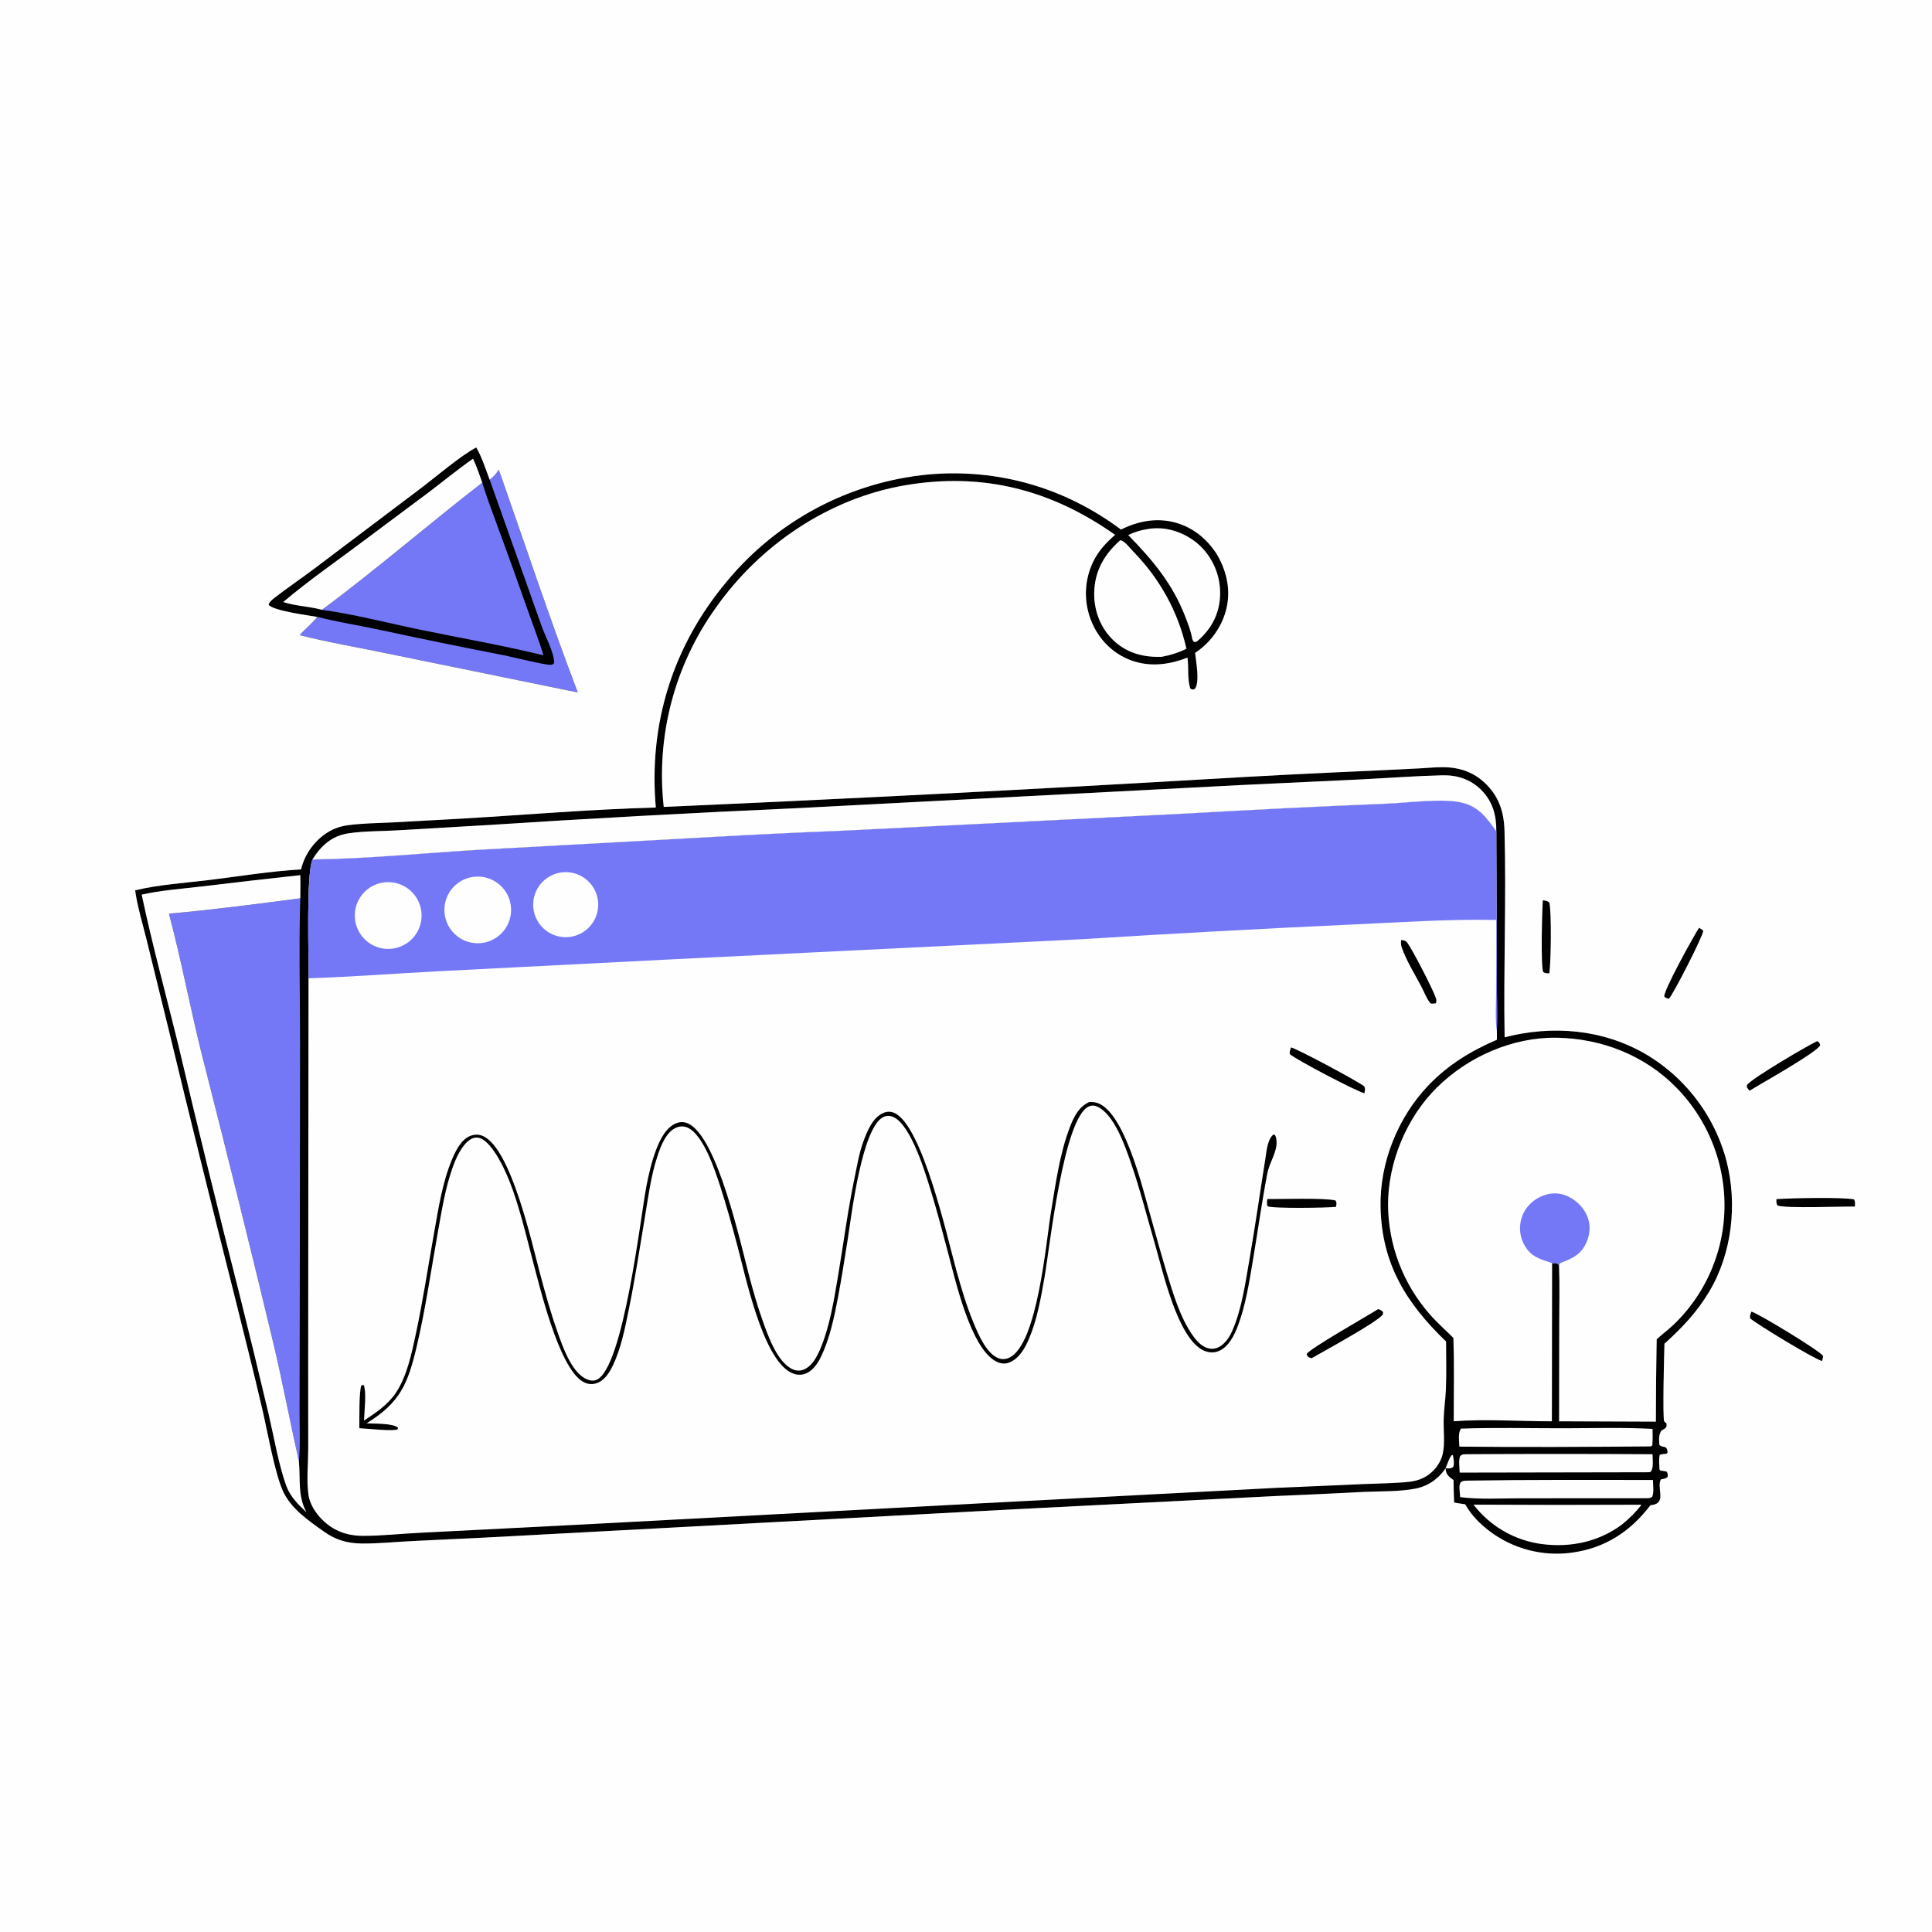 <?xml version="1.0" encoding="utf-8" ?>
<svg xmlns="http://www.w3.org/2000/svg" xmlns:xlink="http://www.w3.org/1999/xlink" width="1024" height="1024">
	<rect width="100%" height="100%" fill="#333333" stroke="none"/>
	<g>
		<path d="M347.597 427.999C343.714 383.834 356.468 342.7 384.909 308.552Q386.145 307.047 387.417 305.573Q388.69 304.099 389.998 302.656Q391.306 301.214 392.65 299.804Q393.993 298.395 395.371 297.018Q396.748 295.642 398.16 294.3Q399.571 292.958 401.015 291.652Q402.458 290.345 403.934 289.074Q405.41 287.804 406.916 286.57Q408.422 285.336 409.959 284.139Q411.495 282.942 413.06 281.784Q414.626 280.625 416.219 279.506Q417.812 278.386 419.433 277.307Q421.053 276.227 422.7 275.187Q424.346 274.147 426.018 273.148Q427.689 272.149 429.385 271.192Q431.081 270.235 432.8 269.319Q434.518 268.404 436.259 267.531Q438 266.658 439.762 265.829Q441.523 264.999 443.305 264.213Q445.087 263.427 446.887 262.685Q448.687 261.943 450.506 261.246Q452.324 260.548 454.159 259.896Q455.993 259.244 457.844 258.637Q459.694 258.03 461.559 257.468Q463.423 256.907 465.301 256.392Q467.179 255.877 469.069 255.408Q470.959 254.939 472.86 254.517Q474.761 254.095 476.672 253.719Q478.583 253.344 480.502 253.016Q482.422 252.688 484.349 252.407Q486.276 252.127 488.209 251.894Q490.143 251.66 492.081 251.475C529.059 248.213 564.464 258.491 594.16 280.685C603.735 275.846 614.356 274.068 624.721 277.502C633.505 280.412 640.538 286.559 645.315 294.393C650.458 303.441 652.502 313.502 649.741 323.719Q649.504 324.569 649.229 325.408Q648.954 326.246 648.642 327.072Q648.329 327.897 647.98 328.708Q647.631 329.518 647.246 330.312Q646.861 331.106 646.44 331.882Q646.02 332.658 645.565 333.414Q645.11 334.171 644.622 334.906Q644.133 335.641 643.612 336.353Q643.092 337.066 642.539 337.754Q641.987 338.442 641.404 339.105Q640.821 339.768 640.21 340.404Q639.598 341.04 638.958 341.648Q638.318 342.256 637.652 342.834Q636.985 343.413 636.293 343.961Q635.602 344.509 634.886 345.025Q634.17 345.541 633.432 346.025C633.881 350.592 636.067 361.475 633.281 365.166C632.071 365.588 632.141 365.555 630.96 365.036C629.192 360.245 630.12 353.702 629.392 348.543C618.8 352.679 607.845 353.826 597.215 349.066C588.158 345.01 581.399 337.325 577.989 328.064Q577.651 327.159 577.359 326.239Q577.068 325.318 576.822 324.384Q576.576 323.451 576.377 322.506Q576.179 321.561 576.027 320.607Q575.876 319.653 575.773 318.693Q575.669 317.733 575.614 316.769Q575.558 315.805 575.551 314.839Q575.544 313.873 575.585 312.909Q575.626 311.944 575.715 310.982Q575.804 310.021 575.941 309.065Q576.078 308.109 576.263 307.161Q576.448 306.213 576.679 305.276Q576.911 304.338 577.189 303.414Q577.468 302.489 577.792 301.579Q578.116 300.669 578.485 299.777Q578.854 298.885 579.267 298.012C582.044 292.121 586.167 287.703 591.047 283.49C557.216 259.637 520.992 250.161 479.704 257.215C439.273 264.122 402.797 288.869 379.346 322.198Q378.331 323.614 377.349 325.053Q376.366 326.491 375.417 327.952Q374.468 329.413 373.553 330.896Q372.637 332.378 371.756 333.881Q370.875 335.384 370.028 336.906Q369.182 338.429 368.37 339.97Q367.559 341.512 366.783 343.072Q366.007 344.632 365.267 346.209Q364.527 347.786 363.823 349.38Q363.119 350.973 362.452 352.583Q361.785 354.192 361.155 355.816Q360.525 357.441 359.932 359.079Q359.34 360.717 358.785 362.369Q358.23 364.02 357.713 365.684Q357.196 367.347 356.717 369.023Q356.238 370.698 355.798 372.383Q355.358 374.069 354.956 375.764Q354.555 377.459 354.192 379.163Q353.829 380.867 353.506 382.579Q353.182 384.291 352.898 386.01Q352.614 387.729 352.369 389.454Q352.124 391.179 351.919 392.909Q351.714 394.639 351.548 396.373Q351.383 398.107 351.257 399.845Q351.131 401.582 351.045 403.322Q350.959 405.062 350.913 406.804Q350.867 408.546 350.861 410.288Q350.855 412.03 350.889 413.772Q350.922 415.514 350.996 417.254Q351.07 418.995 351.183 420.733Q351.297 422.472 351.45 424.207Q351.603 425.943 351.796 427.674Q495.201 421.407 638.5 413.039Q682.803 410.411 727.142 408.493L752.33 407.257C757.386 406.988 762.659 406.405 767.714 406.735C774.903 407.204 781.422 409.78 786.728 414.707C794.336 421.77 797.135 430.113 797.417 440.337C798.421 476.766 796.827 513.35 797.482 549.796C822.851 543.24 849.64 545.475 872.5 558.866Q873.475 559.445 874.435 560.048Q875.396 560.651 876.341 561.278Q877.286 561.904 878.217 562.553Q879.146 563.201 880.06 563.873Q880.974 564.544 881.872 565.237Q882.769 565.931 883.649 566.646Q884.53 567.36 885.392 568.097Q886.255 568.833 887.099 569.589Q887.944 570.346 888.77 571.123Q889.596 571.901 890.402 572.698Q891.209 573.494 891.996 574.311Q892.783 575.127 893.55 575.962Q894.318 576.797 895.064 577.651Q895.811 578.505 896.536 579.376Q897.262 580.248 897.966 581.136Q898.67 582.025 899.353 582.931Q900.035 583.837 900.695 584.759Q901.356 585.681 901.993 586.618Q902.631 587.556 903.245 588.509Q903.86 589.462 904.451 590.43Q905.043 591.397 905.61 592.379Q906.178 593.361 906.722 594.356Q907.265 595.351 907.785 596.359Q908.304 597.367 908.798 598.388Q909.293 599.408 909.763 600.44Q910.232 601.473 910.677 602.516Q911.121 603.559 911.541 604.613Q911.96 605.667 912.353 606.73Q912.746 607.794 913.114 608.867Q913.481 609.939 913.822 611.021Q914.163 612.102 914.478 613.192Q914.793 614.281 915.081 615.378C920.914 638.203 918.074 664.16 905.934 684.557C899.427 695.492 891.545 703.72 882.205 712.189C882.02 716.764 881.139 752.032 882.075 753.35C882.224 753.559 883.056 754.259 883.274 754.446C883.356 755.493 883.55 756.025 882.743 756.855C882.224 757.389 881.27 757.834 880.621 758.216C879.048 760.611 879.296 763.067 879.505 765.824C881.813 767.87 883.331 765.513 883.895 769.747L883.275 770.535C881.998 770.614 880.89 770.67 879.679 771.138C879.135 773.629 879.443 776.232 879.564 778.763L880.068 779.476L880.963 779.545C881.823 779.615 882.58 779.772 883.41 780.018C884.037 781.108 883.955 781.414 883.915 782.692C883 783.765 881.648 783.831 880.335 784.098C878.028 788.063 882.832 795.584 877.004 797.389C876.289 797.61 875.492 797.704 874.753 797.817C864.138 811.758 850.766 820.519 833.182 822.931Q831.754 823.129 830.318 823.256Q828.882 823.384 827.441 823.442Q826.001 823.499 824.559 823.486Q823.118 823.473 821.679 823.39Q820.239 823.307 818.806 823.153Q817.372 823 815.948 822.777Q814.524 822.554 813.112 822.261Q811.7 821.969 810.305 821.608Q808.909 821.247 807.533 820.818Q806.156 820.389 804.802 819.894Q803.448 819.398 802.12 818.837Q800.792 818.276 799.493 817.651Q798.194 817.026 796.927 816.339Q795.66 815.651 794.428 814.902Q793.196 814.153 792.002 813.345Q790.808 812.537 789.655 811.672C784.359 807.65 779.843 803.121 776.578 797.307C774.628 797.007 772.658 796.753 770.72 796.388Q770.443 790.437 770.403 784.479C768.323 782.897 766.726 781.986 766.296 779.269C766.241 778.922 766.204 778.574 766.166 778.225C762.422 783.846 756.857 787.713 750.187 789.005C741.559 790.678 731.888 790.334 723.074 790.736Q699.33 791.971 675.574 792.961L537.667 799.947L293.764 812.989Q256.667 815.068 219.55 816.743C210.291 817.144 200.906 818.211 191.647 818.098C184.216 818.006 178.011 816.273 171.911 811.931C163.521 805.959 153.978 799.563 149.752 789.83C145.556 780.164 141.723 758.591 139.118 747.307C134.171 725.882 128.676 704.531 123.389 683.183Q106.048 614.658 89.459 545.947L77.735 498.237C75.81 490.349 73.33 482.281 71.996 474.292Q71.794 473.09 71.647 471.881C84.394 468.822 98.299 467.981 111.332 466.37C127.277 464.399 143.558 461.73 159.578 460.795C161.428 452.802 166.753 445.468 173.718 441.139C177.086 439.045 180.405 437.947 184.32 437.399C192.007 436.323 200.008 436.306 207.77 435.916L244.987 433.867C279.128 431.861 313.417 428.925 347.597 427.999ZM165.631 455.534C194.58 455.145 223.712 452.235 252.62 450.461L375.408 443.726Q410.587 441.714 445.795 440.316L626.924 431.282Q680.766 428.169 734.653 425.976C745.843 425.524 763.034 423.175 773.535 425.131C783.221 426.935 787.853 433.099 793.081 440.666C793.161 432.133 791.184 424.686 784.919 418.525C779.261 412.961 772.183 410.729 764.386 410.924C749.881 411.286 735.343 412.387 720.85 413.124L658.002 416.081L423.594 428.293Q339.371 432.05 255.24 437.489L209.687 440.145C201.568 440.581 193.122 440.475 185.077 441.616C179.087 442.466 174.29 445.02 170.178 449.447C168.424 451.335 166.994 453.352 165.631 455.534ZM162.462 801.555C157.729 793.037 159.266 783.967 158.439 774.644C153.854 754.112 149.916 733.44 145.13 712.936Q126.484 635.202 106.677 557.755C100.656 533.342 95.994 508.583 89.553 484.275C112.801 482.185 136.018 479.153 159.159 476.11C159.191 472.024 159.286 467.928 159.154 463.843Q132.767 466.724 106.412 469.893C96.085 471.122 85.226 471.892 75.099 474.174C80.647 500.452 87.754 526.359 94.17 552.43Q109.975 619.486 126.996 686.244Q134.904 717.821 142.381 749.504C145.104 761.156 147.728 776.518 151.741 787.519C153.809 793.186 158.126 797.556 162.462 801.555ZM781.002 797.498Q781.824 798.566 782.698 799.593Q783.572 800.619 784.495 801.601Q785.418 802.583 786.389 803.518Q787.359 804.454 788.375 805.341Q789.39 806.227 790.448 807.063Q791.505 807.898 792.603 808.681Q793.7 809.463 794.835 810.191Q795.97 810.919 797.139 811.589Q798.308 812.26 799.509 812.873Q800.71 813.485 801.939 814.038Q803.169 814.591 804.424 815.082Q805.679 815.574 806.957 816.003Q808.234 816.432 809.532 816.798Q810.829 817.163 812.143 817.465Q813.457 817.766 814.784 818.003Q816.111 818.239 817.448 818.41C832.53 820.315 847.307 817.178 859.601 808.078C863.535 804.862 866.929 801.595 870.002 797.539Q825.502 797.755 781.002 797.498ZM609.869 280.174C605.544 280.748 601.934 281.714 597.986 283.599C610.813 296.688 621.411 309.315 628.148 326.644C629.628 330.453 631.081 334.118 631.825 338.144C631.986 339.012 632.266 339.532 632.796 340.229C633.976 340.287 633.862 340.204 634.8 339.644C641.714 333.604 645.91 326.214 646.593 316.944Q646.659 316.086 646.682 315.227Q646.705 314.367 646.685 313.507Q646.665 312.647 646.603 311.79Q646.541 310.932 646.437 310.078Q646.333 309.225 646.186 308.377Q646.04 307.53 645.851 306.691Q645.663 305.851 645.434 305.023Q645.204 304.194 644.934 303.377Q644.664 302.561 644.354 301.759Q644.044 300.957 643.694 300.171Q643.345 299.385 642.957 298.617Q642.569 297.85 642.143 297.103Q641.718 296.355 641.256 295.63Q640.794 294.904 640.297 294.202Q639.8 293.501 639.268 292.824Q638.737 292.148 638.173 291.499C632.528 284.995 623.772 280.565 615.158 280.04C613.372 279.931 611.645 279.97 609.869 280.174ZM593.749 286.328C585.585 293.638 580.516 301.954 579.985 313.131C579.554 322.197 582.529 331.299 588.753 337.982C595.214 344.918 603.404 347.938 612.749 348.134Q614.209 348.171 615.669 348.13C620.386 347.257 624.517 345.952 628.841 343.874C624.422 324.256 614.783 306.894 600.799 292.47C599.296 290.919 596.441 287.275 594.553 286.542C594.295 286.441 594.017 286.399 593.749 286.328Z"/>
		<path fill="#FEFEFE" d="M766.166 778.225C766.981 776.532 768.245 772.137 769.605 771.138L770.125 771.366C770.355 773.288 770.999 775.79 770.187 777.595C768.703 778.52 767.887 778.269 766.166 778.225Z"/>
		<path fill="#FEFEFE" d="M165.631 455.534C194.58 455.145 223.712 452.235 252.62 450.461L375.408 443.726Q410.587 441.714 445.795 440.316L626.924 431.282Q680.766 428.169 734.653 425.976C745.843 425.524 763.034 423.175 773.535 425.131C783.221 426.935 787.853 433.099 793.081 440.666L793.353 518.049C793.352 527.585 793.676 537.234 793.388 546.759L793.4 551.07C779.586 557.053 767.664 564.259 757.167 575.208C740.893 592.182 731.207 616.326 731.735 639.899C732.409 669.992 745.343 690.72 766.46 711.029C766.467 719.607 766.728 728.292 766.342 736.856C766.11 741.985 765.328 747.078 765.182 752.213C765.016 758.077 765.978 764.962 764.668 770.661C763.909 773.959 762.019 777.116 759.652 779.509C756.162 783.036 751.812 784.88 746.922 785.392C738.979 786.225 730.814 786.252 722.834 786.589L676.51 788.597L519.719 796.806L310.958 807.904L223.441 812.374C213.194 812.836 202.852 814.021 192.602 814.044C184.154 814.063 176.819 811.533 170.755 805.45C167.167 801.852 164.102 797.115 163.435 792.009C162.432 784.319 163.328 775.792 163.347 767.993L163.341 717.408L163.512 518.517C163.714 506.659 162.195 463.532 165.631 455.534Z"/>
		<path fill="#7478F6" d="M165.631 455.534C194.58 455.145 223.712 452.235 252.62 450.461L375.408 443.726Q410.587 441.714 445.795 440.316L626.924 431.282Q680.766 428.169 734.653 425.976C745.843 425.524 763.034 423.175 773.535 425.131C783.221 426.935 787.853 433.099 793.081 440.666L793.353 518.049C793.352 527.585 793.676 537.234 793.388 546.759C792.393 540.155 792.966 532.712 792.972 526.016L793.037 487.591C767.483 487.103 741.819 488.866 716.296 490.029Q644.786 493.32 573.339 497.794L354.781 508.533L231.772 514.815C209.019 516.021 186.288 517.761 163.512 518.517C163.714 506.659 162.195 463.532 165.631 455.534Z"/>
		<path fill="#FEFEFE" d="M202.537 467.845Q202.966 467.766 203.398 467.708Q203.83 467.65 204.264 467.614Q204.698 467.578 205.134 467.562Q205.569 467.547 206.005 467.554Q206.441 467.56 206.876 467.588Q207.311 467.616 207.744 467.665Q208.177 467.715 208.607 467.785Q209.037 467.856 209.463 467.947Q209.889 468.039 210.31 468.151Q210.732 468.264 211.147 468.397Q211.562 468.53 211.97 468.683Q212.378 468.837 212.777 469.01Q213.177 469.183 213.568 469.376Q213.959 469.569 214.34 469.78Q214.721 469.992 215.091 470.222Q215.461 470.452 215.82 470.701Q216.178 470.949 216.524 471.214Q216.869 471.48 217.201 471.762Q217.533 472.044 217.851 472.342Q218.169 472.641 218.472 472.954Q218.775 473.267 219.062 473.596Q219.349 473.924 219.619 474.265Q219.89 474.607 220.143 474.962Q220.396 475.316 220.632 475.683Q220.868 476.05 221.085 476.427Q221.302 476.805 221.5 477.193Q221.699 477.581 221.878 477.979Q222.057 478.376 222.216 478.782Q222.375 479.188 222.514 479.601Q222.653 480.014 222.772 480.433Q222.891 480.853 222.988 481.277Q223.086 481.702 223.163 482.131Q223.24 482.56 223.295 482.992Q223.351 483.425 223.385 483.859Q223.419 484.293 223.432 484.729Q223.445 485.165 223.436 485.601Q223.428 486.036 223.397 486.471Q223.367 486.906 223.316 487.339Q223.264 487.771 223.192 488.201Q223.119 488.631 223.025 489.056Q222.931 489.482 222.817 489.903Q222.702 490.323 222.567 490.737Q222.432 491.152 222.276 491.559Q222.121 491.966 221.946 492.365Q221.77 492.764 221.576 493.154Q221.381 493.544 221.167 493.924Q220.954 494.304 220.721 494.672Q220.489 495.041 220.239 495.398Q219.989 495.755 219.722 496.1Q219.455 496.444 219.171 496.775Q218.887 497.105 218.587 497.422Q218.288 497.738 217.973 498.039Q217.658 498.34 217.328 498.626Q216.999 498.911 216.655 499.18Q216.312 499.448 215.956 499.7Q215.601 499.951 215.233 500.185Q214.865 500.419 214.486 500.634Q214.107 500.849 213.718 501.046Q213.329 501.242 212.931 501.419Q212.532 501.596 212.126 501.753Q211.719 501.91 211.305 502.047Q210.892 502.184 210.472 502.301Q210.052 502.417 209.627 502.513Q209.201 502.608 208.772 502.683Q208.345 502.757 207.916 502.81Q207.486 502.863 207.054 502.895Q206.622 502.927 206.19 502.938Q205.757 502.949 205.324 502.939Q204.891 502.929 204.459 502.897Q204.027 502.866 203.598 502.813Q203.168 502.761 202.741 502.687Q202.314 502.614 201.892 502.519Q201.469 502.425 201.052 502.31Q200.634 502.195 200.223 502.06Q199.812 501.925 199.407 501.77Q199.003 501.615 198.607 501.44Q198.211 501.266 197.824 501.072Q197.436 500.878 197.059 500.665Q196.682 500.453 196.315 500.222Q195.949 499.991 195.594 499.743Q195.24 499.495 194.898 499.229Q194.556 498.964 194.227 498.682Q193.898 498.4 193.584 498.103Q193.269 497.805 192.97 497.493Q192.67 497.18 192.386 496.853Q192.102 496.526 191.834 496.186Q191.567 495.846 191.316 495.492Q191.066 495.139 190.832 494.775Q190.599 494.41 190.384 494.034Q190.169 493.658 189.973 493.272Q189.777 492.886 189.6 492.491Q189.422 492.096 189.265 491.693Q189.107 491.29 188.969 490.879Q188.831 490.469 188.714 490.052Q188.596 489.635 188.499 489.213Q188.402 488.791 188.326 488.365Q188.25 487.939 188.194 487.509Q188.139 487.08 188.105 486.648Q188.071 486.217 188.057 485.784Q188.044 485.351 188.052 484.918Q188.06 484.485 188.09 484.053Q188.119 483.621 188.169 483.191Q188.219 482.761 188.291 482.334Q188.362 481.907 188.454 481.484Q188.546 481.061 188.659 480.643Q188.771 480.225 188.904 479.813Q189.037 479.401 189.19 478.996Q189.343 478.591 189.516 478.194Q189.688 477.797 189.88 477.409Q190.072 477.02 190.283 476.642Q190.493 476.264 190.722 475.896Q190.951 475.529 191.197 475.173Q191.444 474.817 191.707 474.473Q191.971 474.13 192.251 473.8Q192.531 473.469 192.827 473.153Q193.123 472.837 193.434 472.536Q193.745 472.235 194.07 471.949Q194.396 471.664 194.735 471.394Q195.074 471.125 195.425 470.872Q195.777 470.62 196.141 470.385Q196.504 470.15 196.879 469.933Q197.254 469.716 197.639 469.518Q198.024 469.319 198.418 469.14Q198.812 468.961 199.214 468.801Q199.617 468.641 200.026 468.501Q200.436 468.361 200.852 468.242Q201.268 468.122 201.69 468.023Q202.111 467.923 202.537 467.845Z"/>
		<path fill="#FEFEFE" d="M250.571 464.803Q250.999 464.738 251.429 464.695Q251.86 464.651 252.292 464.629Q252.724 464.606 253.157 464.605Q253.59 464.604 254.022 464.624Q254.454 464.644 254.885 464.685Q255.316 464.726 255.744 464.788Q256.172 464.85 256.597 464.933Q257.021 465.016 257.442 465.12Q257.862 465.223 258.276 465.348Q258.691 465.472 259.099 465.616Q259.507 465.76 259.907 465.924Q260.307 466.088 260.699 466.272Q261.091 466.455 261.474 466.658Q261.856 466.86 262.228 467.081Q262.6 467.302 262.961 467.541Q263.322 467.78 263.671 468.036Q264.019 468.292 264.355 468.565Q264.691 468.838 265.013 469.127Q265.335 469.416 265.642 469.721Q265.95 470.025 266.242 470.345Q266.534 470.664 266.81 470.997Q267.086 471.33 267.346 471.676Q267.605 472.023 267.848 472.381Q268.09 472.74 268.314 473.11Q268.539 473.48 268.745 473.86Q268.951 474.241 269.138 474.631Q269.325 475.021 269.493 475.42Q269.661 475.819 269.809 476.225Q269.957 476.632 270.085 477.045Q270.213 477.458 270.321 477.877Q270.429 478.297 270.516 478.721Q270.603 479.144 270.669 479.572Q270.735 480 270.78 480.43Q270.826 480.86 270.85 481.292Q270.874 481.725 270.876 482.157Q270.879 482.59 270.861 483.022Q270.843 483.455 270.803 483.886Q270.764 484.317 270.703 484.745Q270.643 485.173 270.561 485.598Q270.48 486.023 270.378 486.444Q270.276 486.864 270.153 487.279Q270.03 487.694 269.888 488.103Q269.745 488.512 269.582 488.913Q269.42 489.314 269.238 489.706Q269.056 490.099 268.855 490.482Q268.654 490.865 268.434 491.238Q268.215 491.611 267.977 491.973Q267.739 492.334 267.484 492.684Q267.23 493.034 266.958 493.37Q266.686 493.707 266.398 494.03Q266.11 494.353 265.807 494.662Q265.503 494.97 265.185 495.264Q264.867 495.557 264.535 495.835Q264.203 496.112 263.858 496.373Q263.512 496.634 263.155 496.877Q262.797 497.121 262.428 497.347Q262.059 497.572 261.679 497.78Q261.299 497.987 260.91 498.176Q260.52 498.365 260.122 498.534Q259.724 498.703 259.318 498.853Q258.912 499.003 258.499 499.132Q258.086 499.262 257.667 499.371Q257.249 499.48 256.825 499.569Q256.401 499.657 255.974 499.725Q255.545 499.793 255.112 499.84Q254.68 499.887 254.246 499.912Q253.812 499.938 253.377 499.942Q252.943 499.946 252.508 499.929Q252.074 499.912 251.641 499.873Q251.208 499.835 250.777 499.775Q250.346 499.715 249.919 499.634Q249.492 499.553 249.07 499.451Q248.647 499.35 248.23 499.227Q247.813 499.105 247.402 498.962Q246.991 498.819 246.588 498.656Q246.185 498.493 245.791 498.311Q245.396 498.128 245.011 497.926Q244.626 497.725 244.251 497.504Q243.876 497.284 243.513 497.045Q243.149 496.807 242.798 496.551Q242.447 496.294 242.108 496.021Q241.77 495.748 241.446 495.459Q241.121 495.169 240.811 494.864Q240.502 494.559 240.207 494.239Q239.913 493.919 239.635 493.585Q239.356 493.251 239.095 492.904Q238.833 492.557 238.589 492.197Q238.345 491.838 238.119 491.466Q237.892 491.095 237.685 490.713Q237.477 490.331 237.288 489.939Q237.1 489.548 236.931 489.147Q236.762 488.747 236.612 488.338Q236.463 487.93 236.334 487.515Q236.205 487.099 236.097 486.678Q235.989 486.257 235.901 485.832Q235.813 485.406 235.747 484.976Q235.68 484.546 235.635 484.114Q235.59 483.682 235.566 483.247Q235.542 482.813 235.539 482.379Q235.537 481.944 235.556 481.509Q235.575 481.075 235.615 480.642Q235.655 480.209 235.716 479.779Q235.778 479.348 235.86 478.922Q235.943 478.495 236.046 478.072Q236.149 477.65 236.273 477.233Q236.397 476.817 236.542 476.407Q236.686 475.996 236.851 475.594Q237.015 475.191 237.199 474.798Q237.383 474.404 237.586 474.019Q237.789 473.635 238.011 473.261Q238.233 472.887 238.473 472.524Q238.713 472.162 238.97 471.811Q239.227 471.461 239.502 471.124Q239.776 470.786 240.067 470.463Q240.357 470.14 240.664 469.831Q240.97 469.522 241.291 469.229Q241.612 468.936 241.947 468.659Q242.282 468.382 242.63 468.121Q242.978 467.861 243.339 467.618Q243.7 467.375 244.072 467.151Q244.444 466.926 244.827 466.72Q245.209 466.513 245.602 466.326Q245.994 466.139 246.395 465.971Q246.797 465.804 247.206 465.656Q247.614 465.508 248.03 465.381Q248.446 465.253 248.867 465.147Q249.289 465.04 249.715 464.954Q250.141 464.868 250.571 464.803Z"/>
		<path fill="#FEFEFE" d="M297.671 462.398Q298.085 462.346 298.501 462.314Q298.917 462.282 299.335 462.27Q299.752 462.258 300.169 462.266Q300.586 462.275 301.003 462.303Q301.419 462.332 301.834 462.381Q302.248 462.429 302.66 462.498Q303.072 462.567 303.48 462.655Q303.887 462.744 304.291 462.852Q304.694 462.96 305.091 463.088Q305.488 463.215 305.879 463.362Q306.27 463.509 306.653 463.674Q307.036 463.84 307.411 464.024Q307.786 464.207 308.151 464.409Q308.517 464.611 308.872 464.83Q309.227 465.049 309.571 465.285Q309.915 465.521 310.248 465.774Q310.58 466.026 310.9 466.295Q311.22 466.563 311.526 466.846Q311.832 467.13 312.125 467.428Q312.417 467.726 312.694 468.038Q312.972 468.349 313.234 468.674Q313.496 468.999 313.742 469.336Q313.988 469.673 314.218 470.022Q314.447 470.371 314.659 470.73Q314.872 471.09 315.066 471.459Q315.261 471.828 315.437 472.206Q315.614 472.584 315.772 472.971Q315.93 473.357 316.069 473.751Q316.208 474.144 316.328 474.544Q316.448 474.944 316.548 475.349Q316.649 475.754 316.73 476.164Q316.81 476.573 316.871 476.986Q316.932 477.399 316.972 477.814Q317.013 478.23 317.034 478.647Q317.054 479.063 317.055 479.481Q317.055 479.898 317.035 480.315Q317.015 480.732 316.975 481.148Q316.935 481.563 316.875 481.976Q316.815 482.389 316.735 482.799Q316.655 483.208 316.555 483.614Q316.455 484.019 316.336 484.419Q316.217 484.819 316.078 485.213Q315.94 485.606 315.782 485.993Q315.625 486.379 315.449 486.758Q315.273 487.136 315.079 487.506Q314.885 487.875 314.673 488.235Q314.461 488.595 314.233 488.944Q314.004 489.293 313.758 489.63Q313.513 489.968 313.251 490.293Q312.99 490.618 312.713 490.931Q312.436 491.243 312.144 491.541Q311.852 491.84 311.546 492.124Q311.24 492.408 310.921 492.676Q310.602 492.945 310.27 493.198Q309.938 493.451 309.594 493.688Q309.25 493.925 308.895 494.144Q308.54 494.364 308.175 494.566Q307.81 494.769 307.436 494.953Q307.061 495.137 306.678 495.303Q306.295 495.47 305.905 495.617Q305.514 495.764 305.117 495.892Q304.72 496.021 304.317 496.129Q303.914 496.238 303.506 496.327Q303.099 496.417 302.687 496.486Q302.123 496.581 301.555 496.638Q300.986 496.696 300.415 496.715Q299.844 496.735 299.272 496.717Q298.701 496.698 298.132 496.642Q297.563 496.586 296.999 496.492Q296.436 496.399 295.879 496.268Q295.323 496.137 294.776 495.97Q294.23 495.802 293.696 495.599Q293.161 495.396 292.642 495.157Q292.122 494.919 291.62 494.647Q291.117 494.375 290.633 494.07Q290.15 493.765 289.688 493.429Q289.225 493.093 288.787 492.727Q288.348 492.36 287.934 491.966Q287.52 491.572 287.134 491.151Q286.747 490.73 286.389 490.284Q286.031 489.838 285.703 489.37Q285.376 488.902 285.08 488.413Q284.784 487.924 284.521 487.416Q284.259 486.908 284.03 486.384Q283.802 485.861 283.608 485.323Q283.415 484.785 283.258 484.235Q283.1 483.686 282.98 483.127Q282.859 482.568 282.776 482.003Q282.693 481.437 282.647 480.868Q282.602 480.298 282.594 479.726Q282.586 479.155 282.616 478.584Q282.647 478.013 282.715 477.446Q282.782 476.878 282.888 476.317Q282.993 475.755 283.136 475.201Q283.278 474.648 283.457 474.105Q283.636 473.562 283.85 473.032Q284.064 472.502 284.313 471.988Q284.562 471.473 284.845 470.976Q285.128 470.479 285.442 470.002Q285.757 469.525 286.103 469.07Q286.449 468.615 286.824 468.184Q287.199 467.753 287.602 467.347Q288.005 466.942 288.434 466.564Q288.863 466.186 289.316 465.838Q289.769 465.489 290.244 465.171Q290.719 464.853 291.214 464.568Q291.71 464.282 292.223 464.03Q292.735 463.778 293.264 463.56Q293.793 463.343 294.334 463.161Q294.876 462.979 295.429 462.833Q295.982 462.687 296.543 462.578Q297.104 462.469 297.671 462.398Z"/>
		<path d="M577.391 584.077C578.388 584.077 579.395 584.09 580.38 584.269C595.416 587.002 605.651 629.811 609.481 643.363C612.426 653.78 615.257 664.247 618.403 674.605C621.738 685.587 625.424 698.074 631.984 707.548C634.192 710.736 637.184 714.171 641.232 714.783C643.526 715.13 645.644 714.434 647.478 713.057C650.215 711.001 652.083 707.871 653.396 704.76C658.273 693.204 660.102 679.894 662.232 667.584C665.29 649.919 667.799 632.2 670.63 614.505C671.231 610.747 671.716 603.686 674.997 601.316C675.562 601.44 675.611 601.333 675.92 601.911C676.697 603.365 676.723 605.805 676.492 607.387C675.781 612.267 672.644 617.002 671.677 622.07C668.748 637.415 666.606 652.922 664.012 668.328C662.098 679.697 660.207 691.848 656.132 702.664C654.22 707.738 651.203 713.916 645.913 716.098C643.221 717.209 640.302 716.935 637.715 715.678C623.973 709.002 616.206 673.319 612.157 659.424C607.935 644.937 604.222 630.171 599.263 615.921C596.268 607.313 590.475 590.389 581.408 586.457C580.091 585.887 578.676 585.799 577.324 586.341C563.685 591.813 556.37 661.353 553.594 677.114C551.668 688.052 549.717 699.459 545.327 709.714C543.201 714.679 540.042 720.283 534.69 722.238C532.468 723.049 530.215 722.723 528.129 721.679C514.289 714.748 506.19 677.702 502.294 663.236C499.513 652.909 496.855 642.514 493.719 632.288C490.661 622.313 483.125 596.665 473.656 592.105C472.076 591.344 470.355 591.204 468.703 591.822C456.912 596.237 451.275 644.417 449.334 656.695C447.7 667.025 446.087 677.399 444.144 687.673C442.202 697.939 439.808 709.27 435.315 718.757C433.496 722.6 430.628 726.936 426.347 728.262C423.825 729.043 421.206 728.567 418.918 727.328C403.972 719.239 395.098 676.163 390.854 660.343C388.002 649.712 385.075 639.011 381.663 628.547C378.974 620.303 372.849 601.561 364.551 597.715Q364.213 597.56 363.86 597.439Q363.508 597.318 363.146 597.233Q362.783 597.148 362.414 597.099Q362.045 597.05 361.673 597.038Q361.301 597.026 360.93 597.052Q360.558 597.077 360.191 597.139Q359.824 597.201 359.465 597.299Q359.106 597.397 358.758 597.531C352.981 599.689 350.137 607.669 348.36 613.085C344.943 623.5 343.554 634.613 341.765 645.402C339.037 661.855 336.497 678.303 333.164 694.651C331.168 704.442 329.092 714.822 324.763 723.875C322.959 727.648 320.222 731.884 316.011 733.187C313.553 733.948 311.073 733.589 308.879 732.273C295.865 724.473 285.903 681.186 281.816 666.035C277.462 649.438 272.643 628.078 263.961 613.469C261.906 610.011 257.732 603.679 253.531 603.019C251.944 602.769 250.55 603.096 249.225 603.977C244.613 607.044 241.656 613.868 239.856 618.926C235.938 629.939 234.079 641.907 232.021 653.386C228.438 673.369 225.575 693.599 220.933 713.365C216.215 733.456 212.167 743.327 194.293 754.399C197.977 754.638 208.389 754.247 211.01 756.759L210.696 757.589C208.401 758.73 193.935 757.116 190.46 756.974C190.49 752.974 190.271 736.367 191.607 734.247L192.771 734.083C194.389 738.021 193.054 748.099 192.929 752.906C199.012 749.008 205.715 744.392 209.788 738.287C215.78 729.307 218.236 717.189 220.465 706.74C224.174 689.36 226.827 671.668 229.955 654.167C232.304 641.025 234.415 626.694 239.648 614.354C241.599 609.753 244.527 603.768 249.503 601.961C251.741 601.148 254.051 601.202 256.209 602.221C271.013 609.208 281.868 658.831 286.195 674.929C288.949 685.176 291.774 695.514 295.323 705.518C298.095 713.332 302.768 727.447 310.997 731.038C312.697 731.78 314.51 732.083 316.258 731.301C330.435 724.961 339.549 644.819 342.54 629.044C343.781 622.5 345.42 615.567 347.784 609.335C349.756 604.135 352.955 597.562 358.386 595.358C360.546 594.481 362.75 594.544 364.848 595.545C380.308 602.921 392.454 658.882 397.157 676.578C399.278 684.559 401.535 692.486 404.315 700.266C407.081 708.007 412.056 722.263 420.265 725.813C422.313 726.699 424.485 726.659 426.498 725.693C430.468 723.787 432.91 719.29 434.584 715.398C439.758 703.363 441.982 689.297 444.155 676.445C447.104 659.012 449.339 641.397 452.969 624.091C454.266 617.906 455.392 611.002 457.58 605.085C459.607 599.603 462.49 592.37 468.186 589.885C470.012 589.089 471.928 589.018 473.783 589.775C488.853 595.918 502.132 656.23 506.925 673.461C509.506 682.738 512.241 692.027 515.922 700.937C518.398 706.932 522.713 717.44 529.289 719.909C531.203 720.628 533.174 720.437 535.002 719.567C549.897 712.481 554.433 658.301 556.999 642.704C559.464 627.713 561.683 611.152 567.236 596.95C569.304 591.661 571.95 586.464 577.391 584.077Z"/>
		<path d="M730.464 693.856C731.81 694.343 732.168 694.417 733.077 695.496L732.885 696.795C729.304 701.164 701.917 715.967 695.173 719.891C694.893 719.808 694.601 719.758 694.333 719.643C693.122 719.124 692.932 718.858 692.568 717.697C693.446 715.185 725.528 697.036 730.464 693.856Z"/>
		<path d="M684.323 555.155C688.332 556.319 719.439 572.942 723.076 575.793C723.734 577.284 723.444 577.863 723.174 579.44C718.997 578.483 687.141 561.734 683.692 558.772C683.322 557.412 683.848 556.41 684.323 555.155Z"/>
		<path d="M671.717 635.496C679.431 635.636 701.718 634.782 707.843 636.28C708.629 637.578 708.308 638.166 708.121 639.641C703.969 640.203 674.036 640.624 671.9 639.332C671.252 638.111 671.575 636.815 671.717 635.496Z"/>
		<path d="M742.634 498.229C744.187 498.475 744.976 498.417 745.977 499.785C748.783 503.618 759.558 524.452 761.135 529.22C761.431 530.114 761.288 530.845 761.11 531.744C760.189 531.938 759.384 531.964 758.444 531.948C758.035 531.575 757.915 531.498 757.552 530.982C755.878 528.605 754.62 525.312 753.252 522.712C749.776 516.103 745.331 509.095 742.912 502.024C742.474 500.743 742.494 499.557 742.634 498.229Z"/>
		<path fill="#FEFEFE" d="M770.305 709.12C766.157 704.949 761.643 701.062 757.798 696.606Q756.489 695.118 755.249 693.573Q754.008 692.029 752.837 690.43Q751.666 688.832 750.568 687.182Q749.469 685.533 748.446 683.837Q747.422 682.14 746.475 680.4Q745.528 678.66 744.659 676.879Q743.791 675.098 743.002 673.28Q742.214 671.462 741.508 669.611Q740.801 667.76 740.178 665.879Q739.555 663.998 739.016 662.091Q738.477 660.184 738.024 658.255Q737.571 656.327 737.204 654.379Q736.837 652.432 736.558 650.471Q736.278 648.509 736.086 646.537Q735.895 644.565 735.791 642.586Q735.687 640.607 735.672 638.626C735.689 615.967 745.444 592.415 761.54 576.454C778.04 560.091 801.608 549.689 824.943 550.012C848.844 550.343 871.944 559.405 888.679 576.621Q889.45 577.412 890.202 578.222Q890.953 579.031 891.685 579.859Q892.416 580.688 893.127 581.533Q893.837 582.379 894.526 583.243Q895.216 584.106 895.884 584.986Q896.552 585.866 897.197 586.763Q897.843 587.659 898.467 588.571Q899.09 589.483 899.691 590.41Q900.291 591.338 900.869 592.279Q901.446 593.221 902 594.177Q902.554 595.133 903.084 596.102Q903.614 597.071 904.12 598.053Q904.626 599.036 905.108 600.03Q905.589 601.024 906.046 602.03Q906.503 603.036 906.935 604.053Q907.366 605.07 907.773 606.097Q908.179 607.125 908.56 608.162Q908.941 609.199 909.296 610.245Q909.651 611.291 909.98 612.346Q910.309 613.4 910.612 614.463Q910.914 615.525 911.191 616.595Q911.467 617.665 911.717 618.741Q911.967 619.817 912.19 620.899Q912.413 621.981 912.609 623.068Q912.805 624.155 912.975 625.247Q913.144 626.339 913.286 627.434Q913.428 628.53 913.543 629.629Q913.658 630.728 913.746 631.829Q913.834 632.93 913.894 634.033Q913.955 635.136 913.988 636.241Q914.021 637.345 914.027 638.45Q914.033 639.554 914.011 640.659Q913.989 641.737 913.941 642.815Q913.892 643.893 913.817 644.969Q913.742 646.045 913.641 647.119Q913.539 648.193 913.412 649.264Q913.284 650.335 913.13 651.403Q912.975 652.47 912.795 653.534Q912.615 654.597 912.408 655.656Q912.201 656.715 911.969 657.768Q911.736 658.822 911.478 659.869Q911.219 660.916 910.935 661.957Q910.651 662.997 910.341 664.031Q910.031 665.064 909.696 666.089Q909.361 667.115 909.001 668.131Q908.641 669.148 908.255 670.156Q907.87 671.163 907.46 672.161Q907.05 673.159 906.616 674.146Q906.182 675.134 905.723 676.11Q905.265 677.087 904.782 678.051Q904.3 679.016 903.794 679.969Q903.287 680.921 902.758 681.861Q902.229 682.801 901.676 683.728Q901.124 684.654 900.549 685.567Q899.974 686.48 899.377 687.378Q898.779 688.276 898.16 689.159Q897.541 690.042 896.9 690.91Q896.259 691.778 895.597 692.63Q894.935 693.481 894.252 694.316Q893.569 695.151 892.866 695.97Q892.163 696.788 891.44 697.588Q890.717 698.389 889.974 699.171Q889.232 699.953 888.47 700.717Q887.708 701.481 886.928 702.226C884.088 704.901 880.968 707.218 878.095 709.831Q877.66 731.672 877.663 753.517L826.342 753.327L826.413 701.151C826.434 691.322 826.713 681.385 826.322 671.567L826.072 670.234C824.947 669.225 824.134 669.509 822.656 669.478L822.537 753.314C805.35 753.351 787.615 752.031 770.507 753.311C770.475 738.616 770.843 723.799 770.305 709.12Z"/>
		<path fill="#7478F6" d="M822.656 669.478C815.868 667.187 811.194 666.173 807.594 659.231C805.403 655.005 805.062 649.863 806.521 645.346C808.132 640.36 811.886 636.405 816.607 634.217C820.67 632.334 825.26 631.919 829.499 633.466C834.486 635.286 838.927 639.282 841.078 644.152C843.043 648.6 842.944 653.462 841.085 657.926C838.418 664.331 834.597 666.381 828.575 668.854C828.334 668.953 827.066 669.345 826.896 669.522C826.515 669.919 826.384 671.105 826.322 671.567L826.072 670.234C824.947 669.225 824.134 669.509 822.656 669.478Z"/>
		<path fill="#7478F6" d="M89.553 484.275C112.801 482.185 136.018 479.153 159.159 476.11C158.379 501.571 159.042 527.227 159.045 552.709L158.882 693.548L158.771 747.047C158.745 756.122 159.228 765.61 158.439 774.644C153.854 754.112 149.916 733.44 145.13 712.936Q126.484 635.202 106.677 557.755C100.656 533.342 95.994 508.583 89.553 484.275Z"/>
		<path fill="#FEFEFE" d="M777.172 770.757Q826.523 770.46 875.873 770.771C875.92 773.187 876.532 777.894 875.06 779.886C874.629 780.469 873.323 780.295 872.625 780.331L773.648 780.51C773.611 777.631 772.961 774.611 773.866 771.833C775.014 770.645 775.567 770.881 777.172 770.757Z"/>
		<path fill="#FEFEFE" d="M774.386 757.204C792.299 756.567 810.383 757.016 828.317 757.012C844.104 757.008 860.117 756.469 875.874 757.352C875.936 760.069 876.018 762.767 875.812 765.479C875.749 766.314 875.887 765.893 875.026 766.632C841.219 766.888 807.303 767.12 773.501 766.74C773.399 764.098 772.649 759.261 774.386 757.204Z"/>
		<path fill="#FEFEFE" d="M777.69 784.759C810.472 784.228 843.297 784.399 876.085 784.407C876.097 787.21 876.778 790.711 875.71 793.278C874.446 794.295 873.595 794.046 872.003 794.096L806.453 794.126C795.783 794.099 784.448 794.865 773.894 793.512Q773.773 792.005 773.671 790.497C773.527 788.632 773.302 787.381 774.158 785.668C775.467 784.712 776.102 784.852 777.69 784.759Z"/>
		<path d="M168.139 326.976C163.478 326.15 144.896 323.745 142.398 320.568C142.443 320.401 142.467 320.226 142.533 320.066C143.06 318.775 144.288 317.803 145.36 316.971C152.392 311.511 159.827 306.496 166.944 301.126L221.888 259.667C230.213 253.502 244.005 241.517 252.436 237.166C255.472 242.397 257.367 248.617 259.539 254.277C261.66 252.694 262.95 251.136 264.379 248.932C278.232 288.291 291.372 328.033 306.249 367.008L204.879 346.281C189.601 343.087 173.906 340.497 158.813 336.612C161.827 333.304 165.373 330.496 168.139 326.976ZM170.66 323.224C199.635 301.659 227.067 277.945 255.619 255.796C254.035 251.585 252.66 247.177 250.713 243.125C242.702 248.707 235.171 254.925 227.387 260.812L194.465 285.39C179.752 296.515 164.185 307.188 150.103 319.089C156.795 321.273 163.924 321.336 170.66 323.224Z"/>
		<path fill="#7478F6" d="M259.539 254.277C261.66 252.694 262.95 251.136 264.379 248.932C278.232 288.291 291.372 328.033 306.249 367.008L204.879 346.281C189.601 343.087 173.906 340.497 158.813 336.612C161.827 333.304 165.373 330.496 168.139 326.976C178.534 329.575 189.327 331.327 199.832 333.517Q233.283 340.75 266.881 347.261C271.651 348.214 288.752 352.511 291.858 352.37C292.857 352.324 293.072 352.075 293.734 351.422C293.611 345.381 289.104 337.656 287.083 331.856L259.539 254.277Z"/>
		<path fill="#7478F6" d="M255.619 255.796C257.985 263.739 261.031 271.516 263.856 279.305Q272.392 302.457 280.551 325.745C283.065 332.896 285.895 340.083 288.05 347.344C266.396 342.016 244.25 338.228 222.402 333.702C205.736 330.25 187.259 325.457 170.66 323.224C199.635 301.659 227.067 277.945 255.619 255.796Z"/>
		<path d="M928.316 695.169C932.413 696.397 964.835 716.157 966.146 718.536C966.502 719.182 965.892 720.649 965.714 721.369C961.668 720.383 931.305 701.993 927.588 698.753C927.362 697.219 927.764 696.595 928.316 695.169Z"/>
		<path d="M963.096 551.84C963.211 551.884 963.336 551.908 963.441 551.973C964.459 552.608 964.477 552.912 964.748 554.013C963.045 557.806 932.866 574.631 927.292 578.122C926.729 577.504 926.278 576.857 925.796 576.174L926.008 574.953C929.022 571.214 958.072 554.164 963.096 551.84Z"/>
		<path d="M900.53 491.732C901.458 492.202 902.049 492.622 902.772 493.37C902.72 496.044 886.822 527.105 884.539 529.401C883.301 529.098 883.016 529.049 882.101 528.184C881.637 525.053 897.624 496.196 900.53 491.732Z"/>
		<path d="M817.712 477.178C819.306 477.411 819.975 477.307 821.187 478.412C822.424 483.447 822.056 510.366 821.169 515.915C819.891 515.869 819.018 515.96 817.936 515.196C816.537 511.695 817.35 482.744 817.712 477.178Z"/>
	</g>
	<g>
		<path fill="#FEFEFE" d="M0 0L1024 0L1024 1024L0 1024L0 0ZM159.578 460.795C143.558 461.73 127.277 464.399 111.332 466.37C98.299 467.981 84.394 468.822 71.647 471.881Q71.794 473.09 71.996 474.292C73.33 482.281 75.81 490.349 77.735 498.237L89.459 545.947Q106.048 614.658 123.389 683.183C128.676 704.531 134.171 725.882 139.118 747.307C141.723 758.591 145.556 780.164 149.752 789.83C153.978 799.563 163.521 805.959 171.911 811.931C178.011 816.273 184.216 818.006 191.647 818.098C200.906 818.211 210.291 817.144 219.55 816.743Q256.667 815.068 293.764 812.989L537.667 799.947L675.574 792.961Q699.33 791.971 723.074 790.736C731.888 790.334 741.559 790.678 750.187 789.005C756.857 787.713 762.422 783.846 766.166 778.225C766.204 778.574 766.241 778.922 766.296 779.269C766.726 781.986 768.323 782.897 770.403 784.479Q770.443 790.437 770.72 796.388C772.658 796.753 774.628 797.007 776.578 797.307C779.843 803.121 784.359 807.65 789.655 811.672Q790.808 812.537 792.002 813.345Q793.196 814.153 794.428 814.902Q795.66 815.651 796.927 816.339Q798.194 817.026 799.493 817.651Q800.792 818.276 802.12 818.837Q803.448 819.398 804.802 819.894Q806.156 820.389 807.532 820.818Q808.909 821.247 810.305 821.608Q811.7 821.969 813.112 822.261Q814.524 822.554 815.948 822.777Q817.372 823 818.806 823.153Q820.239 823.307 821.679 823.39Q823.118 823.473 824.559 823.486Q826.001 823.499 827.441 823.442Q828.882 823.384 830.318 823.256Q831.754 823.129 833.182 822.931C850.766 820.519 864.138 811.758 874.753 797.817C875.492 797.704 876.289 797.61 877.004 797.389C882.832 795.584 878.028 788.063 880.335 784.098C881.648 783.831 883 783.765 883.915 782.692C883.955 781.414 884.037 781.108 883.41 780.018C882.58 779.772 881.823 779.615 880.963 779.545L880.068 779.476L879.564 778.763C879.443 776.232 879.135 773.629 879.679 771.138C880.89 770.67 881.998 770.614 883.275 770.535L883.895 769.747C883.331 765.513 881.813 767.87 879.505 765.824C879.296 763.067 879.048 760.611 880.621 758.216C881.27 757.834 882.224 757.389 882.743 756.855C883.55 756.025 883.356 755.493 883.274 754.446C883.056 754.259 882.224 753.559 882.075 753.35C881.139 752.032 882.02 716.764 882.205 712.189C891.545 703.72 899.427 695.492 905.934 684.557C918.074 664.16 920.914 638.203 915.081 615.378Q914.793 614.281 914.478 613.192Q914.163 612.102 913.822 611.021Q913.481 609.939 913.114 608.867Q912.746 607.794 912.353 606.73Q911.96 605.667 911.541 604.613Q911.122 603.559 910.677 602.516Q910.233 601.473 909.763 600.44Q909.293 599.408 908.799 598.388Q908.304 597.367 907.785 596.359Q907.265 595.351 906.722 594.356Q906.178 593.361 905.61 592.379Q905.043 591.397 904.451 590.43Q903.86 589.462 903.245 588.509Q902.631 587.556 901.993 586.618Q901.356 585.681 900.695 584.759Q900.035 583.837 899.353 582.931Q898.67 582.025 897.966 581.136Q897.262 580.248 896.536 579.376Q895.811 578.505 895.064 577.651Q894.318 576.797 893.551 575.962Q892.783 575.127 891.996 574.311Q891.209 573.494 890.402 572.698Q889.596 571.901 888.77 571.123Q887.944 570.346 887.099 569.589Q886.255 568.833 885.392 568.097Q884.53 567.36 883.649 566.646Q882.769 565.931 881.872 565.237Q880.974 564.544 880.06 563.873Q879.146 563.201 878.216 562.553Q877.286 561.904 876.341 561.278Q875.396 560.651 874.435 560.048Q873.475 559.445 872.5 558.866C849.64 545.475 822.851 543.24 797.482 549.796C796.827 513.35 798.421 476.766 797.417 440.337C797.135 430.113 794.336 421.77 786.728 414.707C781.422 409.78 774.903 407.204 767.714 406.735C762.659 406.405 757.386 406.988 752.33 407.257L727.142 408.493Q682.803 410.411 638.5 413.039Q495.201 421.406 351.796 427.674Q351.603 425.943 351.45 424.207Q351.297 422.472 351.183 420.733Q351.07 418.995 350.996 417.254Q350.922 415.514 350.889 413.772Q350.855 412.03 350.861 410.288Q350.867 408.546 350.913 406.804Q350.959 405.062 351.045 403.322Q351.131 401.582 351.257 399.845Q351.383 398.107 351.548 396.373Q351.714 394.639 351.919 392.909Q352.124 391.179 352.369 389.454Q352.614 387.729 352.898 386.01Q353.182 384.291 353.506 382.579Q353.829 380.867 354.192 379.163Q354.555 377.459 354.956 375.764Q355.358 374.069 355.798 372.383Q356.238 370.698 356.717 369.023Q357.196 367.347 357.713 365.684Q358.23 364.02 358.785 362.369Q359.34 360.717 359.932 359.079Q360.525 357.441 361.155 355.817Q361.785 354.192 362.452 352.583Q363.119 350.973 363.823 349.38Q364.527 347.786 365.267 346.209Q366.007 344.632 366.783 343.072Q367.559 341.512 368.37 339.97Q369.182 338.429 370.028 336.906Q370.875 335.384 371.756 333.881Q372.637 332.378 373.553 330.896Q374.468 329.413 375.417 327.952Q376.366 326.491 377.349 325.053Q378.331 323.614 379.346 322.198C402.797 288.869 439.273 264.122 479.704 257.215C520.992 250.161 557.216 259.637 591.047 283.49C586.167 287.703 582.044 292.121 579.267 298.012Q578.854 298.885 578.485 299.777Q578.116 300.669 577.792 301.579Q577.468 302.489 577.189 303.414Q576.911 304.338 576.679 305.276Q576.448 306.213 576.263 307.161Q576.078 308.109 575.941 309.065Q575.804 310.021 575.715 310.982Q575.626 311.944 575.585 312.909Q575.544 313.873 575.551 314.839Q575.558 315.805 575.614 316.769Q575.669 317.733 575.773 318.693Q575.876 319.653 576.027 320.607Q576.179 321.561 576.377 322.505Q576.576 323.451 576.822 324.384Q577.068 325.318 577.359 326.239Q577.651 327.159 577.989 328.064C581.399 337.325 588.158 345.01 597.215 349.066C607.845 353.826 618.8 352.679 629.392 348.543C630.12 353.702 629.192 360.245 630.96 365.036C632.141 365.555 632.071 365.588 633.281 365.166C636.067 361.475 633.881 350.592 633.432 346.025Q634.17 345.541 634.886 345.025Q635.602 344.509 636.293 343.961Q636.985 343.413 637.652 342.834Q638.318 342.256 638.958 341.648Q639.598 341.04 640.21 340.404Q640.821 339.768 641.404 339.105Q641.987 338.442 642.539 337.754Q643.092 337.066 643.612 336.353Q644.133 335.641 644.622 334.906Q645.11 334.171 645.565 333.414Q646.02 332.658 646.44 331.882Q646.861 331.106 647.246 330.312Q647.631 329.518 647.98 328.708Q648.329 327.897 648.642 327.072Q648.954 326.246 649.229 325.408Q649.504 324.569 649.741 323.719C652.502 313.502 650.458 303.441 645.315 294.393C640.538 286.559 633.505 280.412 624.721 277.502C614.356 274.068 603.735 275.846 594.16 280.685C564.464 258.491 529.059 248.213 492.081 251.475Q490.143 251.66 488.209 251.894Q486.276 252.127 484.349 252.407Q482.422 252.688 480.502 253.016Q478.583 253.344 476.672 253.719Q474.761 254.095 472.86 254.517Q470.959 254.939 469.069 255.408Q467.179 255.877 465.301 256.392Q463.423 256.907 461.559 257.468Q459.694 258.03 457.844 258.637Q455.993 259.244 454.159 259.896Q452.324 260.548 450.506 261.246Q448.687 261.943 446.887 262.685Q445.087 263.427 443.305 264.213Q441.523 264.999 439.762 265.829Q438 266.658 436.259 267.531Q434.518 268.404 432.799 269.319Q431.081 270.235 429.385 271.192Q427.689 272.149 426.018 273.148Q424.346 274.147 422.7 275.187Q421.053 276.227 419.433 277.307Q417.812 278.386 416.219 279.506Q414.625 280.625 413.06 281.784Q411.495 282.942 409.959 284.139Q408.422 285.336 406.916 286.57Q405.41 287.804 403.934 289.074Q402.458 290.345 401.015 291.652Q399.571 292.959 398.16 294.3Q396.748 295.642 395.371 297.018Q393.993 298.395 392.65 299.804Q391.306 301.214 389.998 302.656Q388.69 304.099 387.417 305.573Q386.145 307.047 384.909 308.552C356.468 342.7 343.714 383.834 347.597 427.999C313.417 428.925 279.128 431.861 244.987 433.867L207.77 435.916C200.008 436.306 192.007 436.323 184.32 437.399C180.405 437.947 177.086 439.045 173.718 441.139C166.753 445.468 161.428 452.802 159.578 460.795ZM306.249 367.008C291.372 328.033 278.232 288.291 264.379 248.932C262.95 251.136 261.66 252.694 259.539 254.277C257.367 248.617 255.472 242.397 252.436 237.166C244.005 241.517 230.213 253.502 221.888 259.667L166.944 301.126C159.827 306.496 152.392 311.511 145.36 316.971C144.288 317.803 143.06 318.775 142.533 320.066C142.467 320.226 142.443 320.401 142.398 320.568C144.896 323.745 163.478 326.15 168.139 326.976C165.373 330.496 161.827 333.304 158.813 336.612C173.906 340.497 189.601 343.087 204.879 346.281L306.249 367.008ZM928.316 695.169C927.764 696.595 927.362 697.219 927.588 698.753C931.305 701.993 961.668 720.383 965.714 721.369C965.892 720.649 966.502 719.182 966.146 718.536C964.835 716.157 932.413 696.397 928.316 695.169ZM927.292 578.122C932.866 574.631 963.045 557.806 964.748 554.013C964.477 552.912 964.459 552.608 963.441 551.973C963.336 551.908 963.211 551.884 963.096 551.84C958.072 554.164 929.022 571.214 926.008 574.953L925.796 576.174C926.278 576.857 926.729 577.504 927.292 578.122ZM817.712 477.178C817.35 482.744 816.537 511.695 817.936 515.196C819.018 515.96 819.891 515.869 821.169 515.915C822.056 510.366 822.424 483.447 821.187 478.412C819.975 477.307 819.306 477.411 817.712 477.178ZM884.539 529.401C886.822 527.105 902.72 496.044 902.772 493.37C902.049 492.622 901.458 492.202 900.53 491.732C897.624 496.196 881.637 525.053 882.101 528.184C883.016 529.049 883.301 529.098 884.539 529.401Z"/>
		<path fill="#FEFEFE" d="M165.631 455.534C166.994 453.352 168.424 451.335 170.178 449.447C174.29 445.02 179.087 442.466 185.077 441.616C193.122 440.475 201.568 440.581 209.687 440.145L255.24 437.489Q339.371 432.05 423.594 428.293L658.002 416.081L720.85 413.124C735.343 412.387 749.881 411.286 764.386 410.924C772.183 410.729 779.261 412.961 784.919 418.525C791.184 424.686 793.161 432.133 793.081 440.666C787.853 433.099 783.221 426.935 773.535 425.131C763.034 423.175 745.843 425.524 734.653 425.976Q680.766 428.169 626.924 431.282L445.795 440.316Q410.587 441.714 375.408 443.726L252.62 450.461C223.712 452.235 194.58 455.145 165.631 455.534Z"/>
		<path fill="#FEFEFE" d="M75.099 474.174C85.226 471.892 96.085 471.122 106.412 469.893Q132.767 466.724 159.154 463.843C159.286 467.928 159.191 472.024 159.159 476.11C136.018 479.153 112.801 482.185 89.553 484.275C95.994 508.583 100.656 533.342 106.677 557.755Q126.483 635.202 145.13 712.936C149.916 733.44 153.854 754.112 158.439 774.644C159.266 783.967 157.729 793.037 162.462 801.555C158.126 797.556 153.809 793.186 151.741 787.519C147.728 776.518 145.104 761.156 142.381 749.504Q134.905 717.821 126.996 686.244Q109.975 619.486 94.17 552.43C87.754 526.359 80.647 500.452 75.099 474.174Z"/>
		<path fill="#FEFEFE" d="M593.749 286.328C594.017 286.399 594.295 286.441 594.553 286.542C596.441 287.275 599.296 290.919 600.799 292.47C614.783 306.894 624.422 324.256 628.841 343.874C624.517 345.952 620.386 347.257 615.669 348.13Q614.209 348.171 612.749 348.134C603.404 347.938 595.214 344.918 588.753 337.982C582.529 331.299 579.554 322.197 579.985 313.131C580.516 301.954 585.585 293.638 593.749 286.328Z"/>
		<path fill="#FEFEFE" d="M609.869 280.174C611.645 279.97 613.372 279.931 615.158 280.04C623.772 280.565 632.528 284.995 638.173 291.499Q638.737 292.148 639.268 292.824Q639.8 293.501 640.297 294.202Q640.794 294.904 641.256 295.63Q641.718 296.355 642.143 297.103Q642.569 297.85 642.957 298.617Q643.345 299.385 643.694 300.171Q644.044 300.957 644.354 301.759Q644.664 302.561 644.934 303.377Q645.204 304.194 645.434 305.023Q645.663 305.851 645.851 306.691Q646.04 307.53 646.186 308.377Q646.333 309.225 646.437 310.078Q646.541 310.932 646.603 311.79Q646.665 312.647 646.685 313.507Q646.705 314.367 646.682 315.227Q646.659 316.086 646.593 316.944C645.91 326.214 641.714 333.604 634.8 339.644C633.862 340.204 633.976 340.287 632.796 340.229C632.266 339.532 631.986 339.012 631.825 338.144C631.081 334.118 629.628 330.453 628.148 326.644C621.411 309.315 610.813 296.688 597.986 283.599C601.934 281.714 605.544 280.748 609.869 280.174Z"/>
		<path fill="#FEFEFE" d="M781.002 797.498Q825.502 797.755 870.002 797.539C866.929 801.595 863.535 804.862 859.601 808.078C847.307 817.178 832.53 820.315 817.448 818.41Q816.111 818.239 814.784 818.003Q813.457 817.766 812.143 817.465Q810.829 817.163 809.532 816.797Q808.234 816.432 806.957 816.003Q805.679 815.573 804.424 815.082Q803.169 814.59 801.939 814.038Q800.71 813.485 799.509 812.873Q798.308 812.26 797.139 811.589Q795.97 810.919 794.835 810.191Q793.7 809.463 792.603 808.681Q791.505 807.898 790.448 807.063Q789.39 806.227 788.375 805.341Q787.359 804.454 786.389 803.519Q785.418 802.583 784.495 801.601Q783.572 800.619 782.698 799.593Q781.824 798.566 781.002 797.498Z"/>
		<path fill="#FEFEFE" d="M150.103 319.089C164.185 307.188 179.752 296.515 194.465 285.39L227.387 260.812C235.171 254.925 242.702 248.707 250.713 243.125C252.66 247.177 254.035 251.585 255.619 255.796C227.067 277.945 199.635 301.659 170.66 323.224C163.924 321.336 156.795 321.273 150.103 319.089Z"/>
		<path d="M941.53 635.574C948.98 635.014 976.192 634.456 982.595 635.683C983.433 636.835 983.17 638.151 983.111 639.502C975.433 639.35 947.287 640.614 942.102 638.944C941.387 637.725 941.542 636.969 941.53 635.574Z"/>
	</g>
</svg>
